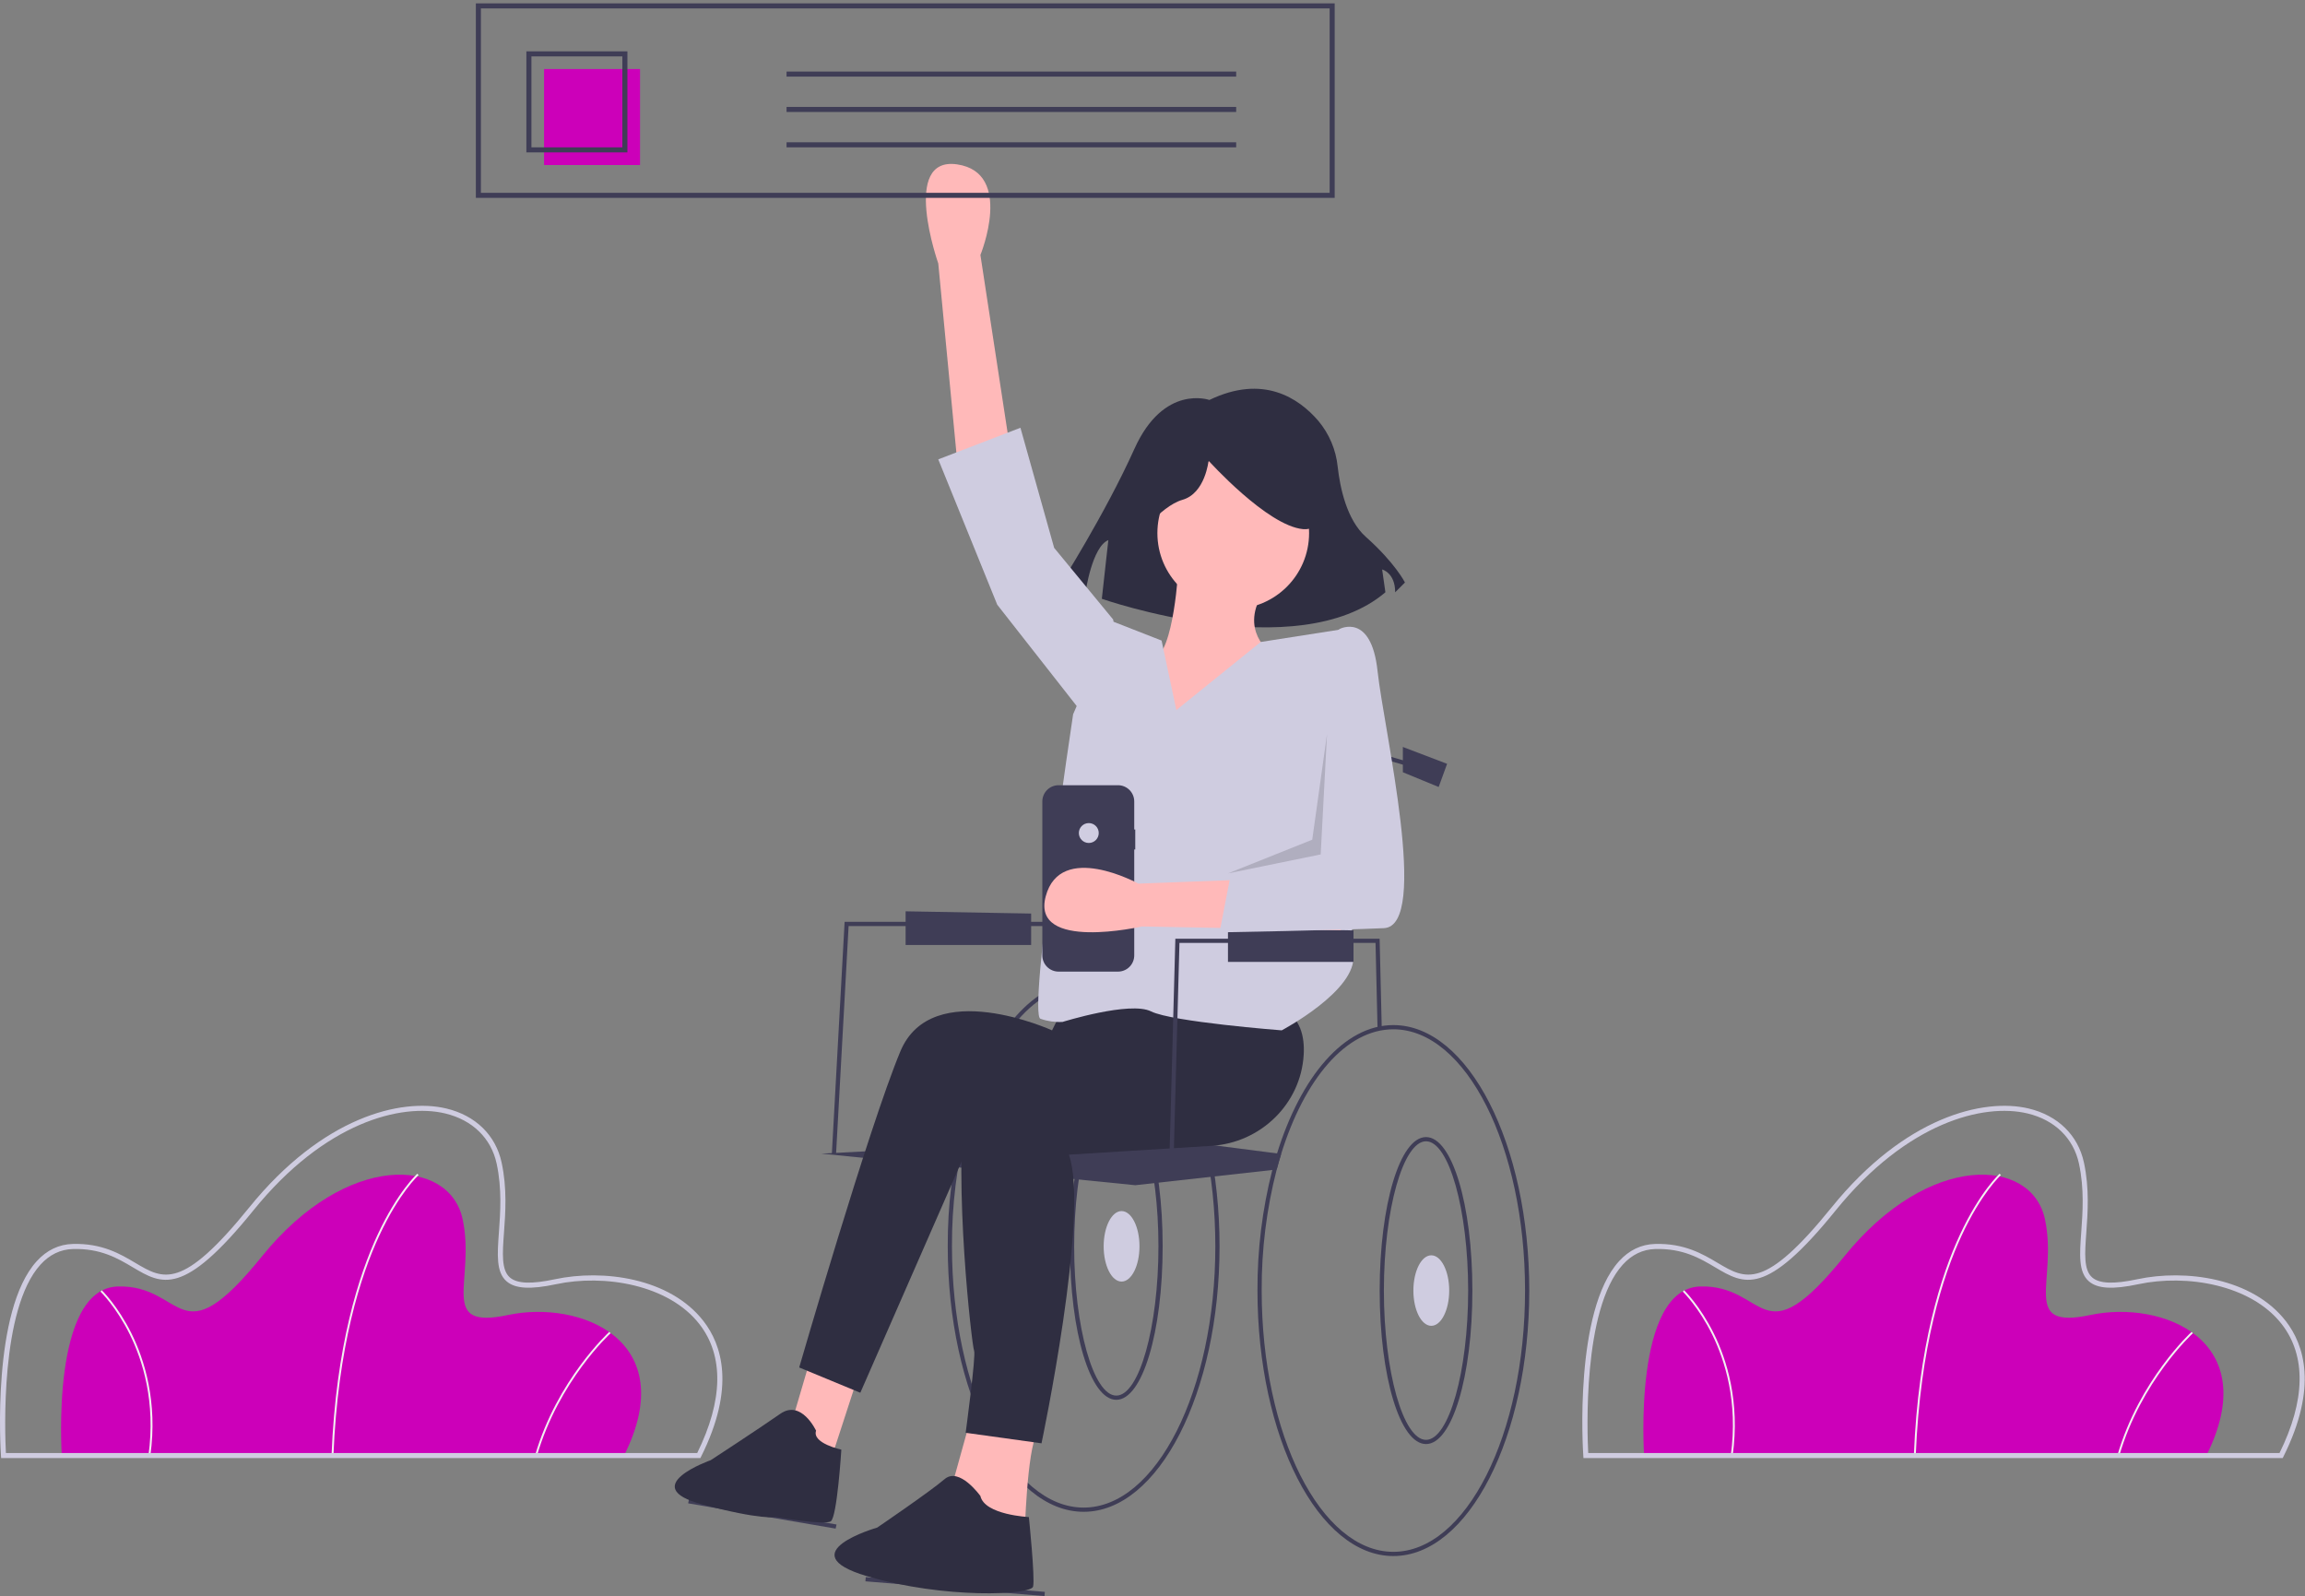 
<svg width="400" height="277" viewBox="0 0 400 277" fill="none" xmlns="http://www.w3.org/2000/svg">
<rect x="0" y="0" width="400" height="277" fill="#808080" stroke="none"/>
<g clip-path="url(#clip0_67_505)">
<path d="M108.296 252.586H10.722C10.722 252.586 8.744 223.578 20.446 223.248C32.149 222.918 30.83 236.104 45.499 217.974C60.168 199.843 77.969 200.832 80.277 211.546C82.584 222.259 75.826 230.83 88.188 228.193C100.55 225.556 118.351 232.478 108.296 252.586Z" fill="#CC00B9"/>
<path d="M57.862 252.593L57.533 252.58C58.301 233.481 62.301 221.209 65.521 214.278C69.018 206.752 72.387 203.706 72.421 203.676L72.64 203.922C72.606 203.952 69.276 206.968 65.808 214.443C62.605 221.345 58.627 233.566 57.862 252.593Z" fill="#F2F2F2"/>
<path d="M93.177 252.632L92.86 252.54C96.671 239.461 105.644 231.203 105.735 231.121L105.956 231.365C105.866 231.447 96.96 239.646 93.177 252.632Z" fill="#F2F2F2"/>
<path d="M26.09 252.609L25.763 252.564C27.056 243.24 24.721 236.005 22.534 231.579C20.166 226.786 17.465 224.168 17.438 224.142L17.666 223.904C17.693 223.93 20.437 226.588 22.83 231.433C25.037 235.901 27.394 243.202 26.09 252.609Z" fill="#F2F2F2"/>
<path d="M121.539 253.027H0.197L0.169 252.616C0.1 251.594 -1.448 227.474 6.367 218.868C8.114 216.944 10.218 215.935 12.622 215.867C17.716 215.722 20.917 217.63 23.499 219.162C28.366 222.049 31.581 223.956 43.271 209.508C55.935 193.856 69.598 190.489 77.453 192.361C82.528 193.571 86.026 196.991 87.049 201.744C88.019 206.245 87.71 210.474 87.462 213.871C87.197 217.507 86.987 220.379 88.48 221.68C89.727 222.766 92.215 222.865 96.309 221.991C104.639 220.214 116.26 221.734 122.094 229.271C125.232 233.326 127.704 240.697 121.661 252.784L121.539 253.027ZM1.025 252.145H120.993C125.496 243.009 125.637 235.29 121.396 229.811C116.045 222.897 104.818 221.077 96.493 222.853C92.044 223.803 89.394 223.646 87.901 222.345C86.075 220.754 86.299 217.689 86.582 213.807C86.826 210.466 87.13 206.307 86.187 201.93C85.238 197.522 81.98 194.347 77.248 193.219C69.644 191.405 56.362 194.73 43.956 210.063C31.788 225.103 28.122 222.929 23.049 219.92C20.436 218.37 17.468 216.612 12.647 216.748C10.492 216.809 8.599 217.722 7.02 219.461C-0.004 227.196 0.853 248.885 1.025 252.145Z" fill="#CFCCE0"/>
<path d="M382.885 252.586H285.31C285.31 252.586 283.332 223.578 295.035 223.248C306.737 222.918 305.419 236.104 320.088 217.974C334.757 199.843 352.558 200.832 354.865 211.546C357.173 222.259 350.415 230.83 362.777 228.193C375.138 225.556 392.939 232.478 382.885 252.586Z" fill="#CC00B9"/>
<path d="M332.451 252.593L332.121 252.58C332.889 233.481 336.889 221.209 340.11 214.278C343.606 206.752 346.976 203.706 347.009 203.676L347.228 203.922C347.195 203.952 343.865 206.968 340.396 214.443C337.194 221.345 333.216 233.566 332.451 252.593Z" fill="#F2F2F2"/>
<path d="M367.765 252.632L367.449 252.54C371.26 239.461 380.233 231.203 380.323 231.121L380.545 231.365C380.455 231.447 371.549 239.646 367.765 252.632Z" fill="#F2F2F2"/>
<path d="M300.679 252.609L300.352 252.564C301.645 243.24 299.31 236.005 297.123 231.579C294.755 226.786 292.053 224.168 292.026 224.142L292.254 223.904C292.282 223.93 295.025 226.588 297.418 231.433C299.626 235.901 301.983 243.202 300.679 252.609Z" fill="#F2F2F2"/>
<path d="M396.128 253.027H274.786L274.758 252.616C274.688 251.594 273.14 227.474 280.955 218.868C282.702 216.944 284.807 215.935 287.21 215.867C292.305 215.722 295.506 217.63 298.088 219.162C302.955 222.049 306.17 223.956 317.86 209.508C330.523 193.856 344.187 190.489 352.041 192.361C357.116 193.571 360.614 196.991 361.638 201.744C362.607 206.245 362.299 210.474 362.051 213.871C361.785 217.507 361.575 220.379 363.069 221.68C364.315 222.766 366.803 222.865 370.898 221.991C379.227 220.214 390.849 221.734 396.682 229.271C399.821 233.326 402.293 240.697 396.25 252.784L396.128 253.027ZM275.614 252.145H395.582C400.085 243.009 400.226 235.29 395.985 229.811C390.634 222.897 379.407 221.077 371.082 222.853C366.633 223.803 363.982 223.646 362.489 222.345C360.664 220.754 360.888 217.689 361.171 213.807C361.415 210.466 361.719 206.307 360.776 201.93C359.827 197.522 356.569 194.347 351.837 193.219C344.233 191.405 330.951 194.73 318.545 210.063C306.376 225.103 302.711 222.929 297.638 219.92C295.024 218.37 292.056 216.612 287.235 216.748C285.081 216.809 283.188 217.722 281.608 219.461C274.584 227.196 275.442 248.885 275.614 252.145Z" fill="#CFCCE0"/>
<path d="M188.052 170.209C179.5 170.209 172 179.141 167.865 192.48C167.573 193.416 167.298 194.377 167.042 195.353C165.301 202.191 164.436 209.223 164.468 216.278C164.468 241.682 175.046 262.348 188.052 262.348C201.057 262.348 211.635 241.682 211.635 216.278C211.635 190.874 201.057 170.209 188.052 170.209ZM188.052 261.617C175.452 261.617 165.2 241.277 165.2 216.278C165.166 209.193 166.042 202.132 167.807 195.269C168.048 194.352 168.306 193.452 168.582 192.571C172.607 179.602 179.829 170.94 188.052 170.94C200.651 170.94 210.904 191.28 210.904 216.278C210.904 241.277 200.651 261.617 188.052 261.617Z" fill="#3F3D56"/>
<path d="M193.719 242.915C189.208 242.915 185.675 231.215 185.675 216.278C185.675 201.342 189.208 189.642 193.719 189.642C198.23 189.642 201.763 201.342 201.763 216.278C201.763 231.215 198.23 242.915 193.719 242.915ZM193.719 190.373C189.755 190.373 186.406 202.236 186.406 216.278C186.406 230.321 189.755 242.184 193.719 242.184C197.683 242.184 201.032 230.321 201.032 216.278C201.032 202.236 197.683 190.373 193.719 190.373Z" fill="#3F3D56"/>
<path d="M194.633 222.396C196.349 222.396 197.741 219.657 197.741 216.278C197.741 212.9 196.349 210.161 194.633 210.161C192.917 210.161 191.525 212.9 191.525 216.278C191.525 219.657 192.917 222.396 194.633 222.396Z" fill="#CFCCE0"/>
<path d="M187.869 133.28L237.96 133.097V152.831L187.869 154.852V133.28Z" fill="#3F3D56"/>
<path d="M145.089 200.211L144.359 200.171L146.572 159.971H191.891V160.702H147.264L145.089 200.211Z" fill="#3F3D56"/>
<path d="M145.014 265.265L119.42 260.878L119.572 260.162L145.166 264.55L145.014 265.265Z" fill="#3F3D56"/>
<path d="M150.239 273.683L150.179 274.413L181.258 276.972L181.318 276.243L150.239 273.683Z" fill="#3F3D56"/>
<path d="M222.329 200.249C222.055 201.13 221.797 202.03 221.554 202.948L220.79 203.032L197.01 205.675L142.531 200.191L199.203 197.266L221.613 200.158L222.329 200.249Z" fill="#3F3D56"/>
<path d="M209.872 69.408C209.872 69.408 201.953 66.58 196.862 77.892C191.771 89.205 183.853 101.649 183.853 101.649L188.378 102.78C188.378 102.78 189.509 94.862 192.337 93.73L191.206 103.912C191.206 103.912 225.144 115.79 240.416 102.78L239.851 98.821C239.851 98.821 242.113 99.387 242.113 102.78L243.81 101.084C243.81 101.084 242.113 97.69 237.023 93.165C233.681 90.195 232.533 84.544 232.138 81.011C231.843 78.061 230.663 75.269 228.752 73.002C225.369 69.081 219.205 64.914 209.872 69.408Z" fill="#2F2E41"/>
<path d="M166.114 80.081L162.823 45.712C162.823 45.712 156.242 27.064 166.114 28.527C175.986 29.99 170.136 44.249 170.136 44.249L175.62 80.081H166.114Z" fill="#FFB9B9"/>
<path d="M140.52 236.205L136.863 248.637L143.81 254.487L148.929 238.765L140.52 236.205Z" fill="#FFB9B9"/>
<path d="M168.673 245.346L165.017 258.509L177.814 266.553C177.814 266.553 178.18 251.562 180.008 248.637L168.673 245.346Z" fill="#FFB9B9"/>
<path d="M184.395 175.145L182.567 178.801C182.567 178.801 161.726 169.295 156.242 182.458C150.757 195.62 138.691 237.302 138.691 237.302L149.295 241.69L168.673 197.448L212.914 196.352L214.743 171.854L184.395 175.145Z" fill="#2F2E41"/>
<path d="M199.752 181.361C199.752 181.361 169.77 175.145 167.576 190.136C165.383 205.127 168.673 233.646 169.039 234.377C169.405 235.108 167.576 248.637 167.576 248.637L180.739 250.465C180.739 250.465 189.149 210.611 185.492 200.373L210.231 198.843C218.77 198.315 225.747 191.569 226.238 183.027C226.426 179.758 225.607 176.79 222.787 175.145C214.012 170.026 197.924 170.026 197.924 170.026L199.752 181.361Z" fill="#2F2E41"/>
<path d="M141.616 248.271C141.616 248.271 139.057 242.787 135.401 245.346C131.744 247.905 123.335 253.39 123.335 253.39C123.335 253.39 110.326 257.971 121.872 261.068C132.143 263.823 134.669 263.262 134.669 263.262C134.669 263.262 143.079 264.724 144.176 263.993C145.273 263.262 146.004 251.562 146.004 251.562C146.004 251.562 140.885 250.465 141.616 248.271Z" fill="#2F2E41"/>
<path d="M170.136 259.606C170.136 259.606 166.48 254.487 163.92 256.681C161.361 258.874 152.22 265.09 152.22 265.09C152.22 265.09 136.863 269.478 150.392 273.5C163.92 277.522 178.911 276.79 179.277 275.328C179.642 273.865 178.545 263.262 178.545 263.262C178.545 263.262 170.867 262.896 170.136 259.606Z" fill="#2F2E41"/>
<path d="M214.011 105.675C221.281 105.675 227.174 99.782 227.174 92.512C227.174 85.243 221.281 79.35 214.011 79.35C206.742 79.35 200.849 85.243 200.849 92.512C200.849 99.782 206.742 105.675 214.011 105.675Z" fill="#FFB9B9"/>
<path d="M204.505 98.362C204.505 98.362 203.774 113.353 200.117 114.45C196.461 115.547 186.223 127.613 190.977 131.269C195.73 134.926 223.152 132.366 223.152 132.366L220.593 113.353C220.593 113.353 214.743 109.331 219.496 102.384L204.505 98.362Z" fill="#FFB9B9"/>
<path d="M204.139 123.225L201.58 111.16L193.17 107.869L186.223 123.957C186.223 123.957 178.362 176.059 180.556 176.79C181.787 177.225 183.092 177.411 184.395 177.339C184.395 177.339 196.095 173.682 199.752 175.511C203.408 177.339 222.421 178.801 222.421 178.801C222.421 178.801 235.584 171.854 234.852 165.639C234.121 159.423 234.852 124.688 234.852 124.688L233.207 109.149L218.78 111.405L204.139 123.225Z" fill="#CFCCE0"/>
<path d="M193.536 109.697L193.17 107.503L182.933 95.072L177.083 74.231L162.823 79.715L173.061 104.944L187.686 123.591L193.536 109.697Z" fill="#CFCCE0"/>
<path d="M196.719 94.087C196.719 94.087 201.244 87.865 205.204 86.733C209.163 85.602 209.729 79.946 209.729 79.946C209.729 79.946 219.91 91.258 226.132 91.824C232.354 92.39 226.698 78.249 226.698 78.249L215.385 75.421L204.638 76.552L196.153 82.208L196.719 94.087Z" fill="#2F2E41"/>
<path d="M239.057 178.631L238.704 163.628H204.678L203.591 203.857L202.86 203.837L203.966 162.896H239.411L239.422 163.249L239.788 178.606L239.057 178.631Z" fill="#3F3D56"/>
<path d="M238.326 158.143H237.594V130.234L249.397 133.66L249.193 134.363L238.326 131.208V158.143Z" fill="#3F3D56"/>
<path d="M241.799 177.887C233.247 177.887 225.748 186.82 221.613 200.158C221.32 201.094 221.046 202.055 220.79 203.032C219.049 209.869 218.184 216.901 218.216 223.957C218.216 249.361 228.794 270.026 241.799 270.026C254.805 270.026 265.383 249.361 265.383 223.957C265.383 198.553 254.805 177.887 241.799 177.887ZM241.799 269.295C229.2 269.295 218.947 248.955 218.947 223.957C218.914 216.871 219.79 209.81 221.554 202.948C221.796 202.03 222.054 201.13 222.33 200.249C226.355 187.28 233.576 178.618 241.799 178.618C254.399 178.618 264.651 198.959 264.651 223.957C264.651 248.955 254.399 269.295 241.799 269.295Z" fill="#3F3D56"/>
<path d="M247.467 250.593C242.956 250.593 239.423 238.893 239.423 223.957C239.423 209.02 242.956 197.32 247.467 197.32C251.977 197.32 255.511 209.02 255.511 223.957C255.511 238.893 251.977 250.593 247.467 250.593ZM247.467 198.052C243.503 198.052 240.154 209.915 240.154 223.957C240.154 237.999 243.503 249.862 247.467 249.862C251.43 249.862 254.779 237.999 254.779 223.957C254.779 209.915 251.43 198.052 247.467 198.052Z" fill="#3F3D56"/>
<path d="M248.381 230.075C250.097 230.075 251.489 227.336 251.489 223.957C251.489 220.578 250.097 217.839 248.381 217.839C246.664 217.839 245.273 220.578 245.273 223.957C245.273 227.336 246.664 230.075 248.381 230.075Z" fill="#CFCCE0"/>
<path d="M243.445 129.624L251.123 132.549L249.66 136.571L243.445 134.011V129.624Z" fill="#3F3D56"/>
<path d="M213.097 161.068V166.918H234.882V161.457L213.097 161.068Z" fill="#3F3D56"/>
<path d="M157.156 158.143V163.993H178.94V158.532L157.156 158.143Z" fill="#3F3D56"/>
<path d="M231.617 34.337H82.577V0.583H231.617V34.337ZM83.454 33.46H230.741V1.46H83.454V33.46Z" fill="#3F3D56"/>
<path d="M111.07 11.98H94.413V28.638H111.07V11.98Z" fill="#CC00B9"/>
<path d="M108.878 26.446H91.344V8.912H108.878V26.446ZM92.221 25.569H108.002V9.789H92.221V25.569Z" fill="#3F3D56"/>
<path d="M214.521 12.419H136.495V13.295H214.521V12.419Z" fill="#3F3D56"/>
<path d="M214.521 18.556H136.495V19.432H214.521V18.556Z" fill="#3F3D56"/>
<path d="M214.521 24.693H136.495V25.569H214.521V24.693Z" fill="#3F3D56"/>
<path d="M197.009 143.948H196.832V139.08C196.832 138.332 196.535 137.616 196.006 137.087C195.478 136.559 194.761 136.262 194.014 136.262H183.699C182.951 136.262 182.235 136.559 181.706 137.087C181.178 137.616 180.881 138.332 180.881 139.08V165.79C180.881 166.537 181.178 167.254 181.706 167.783C182.235 168.311 182.951 168.608 183.699 168.608H194.014C194.761 168.608 195.478 168.311 196.006 167.783C196.535 167.254 196.832 166.537 196.832 165.79V147.414H197.009V143.948Z" fill="#3F3D56"/>
<path d="M188.945 146.285C189.899 146.285 190.671 145.512 190.671 144.559C190.671 143.606 189.899 142.833 188.945 142.833C187.992 142.833 187.219 143.606 187.219 144.559C187.219 145.512 187.992 146.285 188.945 146.285Z" fill="#D0CDE1"/>
<path d="M232.687 161.421L198.167 160.771C198.167 160.771 178.891 165.184 181.47 155.543C184.048 145.902 197.548 153.34 197.548 153.34L233.771 151.976L232.687 161.421Z" fill="#FFB9B9"/>
<path d="M229.185 111.708L232.476 109.149C232.476 109.149 237.96 106.224 239.057 116.461C240.154 126.699 248.198 160.703 240.154 161.068C232.11 161.434 211.635 161.799 211.635 161.799L213.829 150.465L230.648 149.368L229.185 111.708Z" fill="#CFCCE0"/>
<path opacity="0.15" d="M230.282 127.43L229.185 148.271L213.097 151.562L227.722 145.712L230.282 127.43Z" fill="black"/>
</g>
<defs>
<clipPath id="clip0_67_505">
<rect width="400" height="276.417" fill="white" transform="translate(0 0.583)"/>
</clipPath>
</defs>
</svg>
